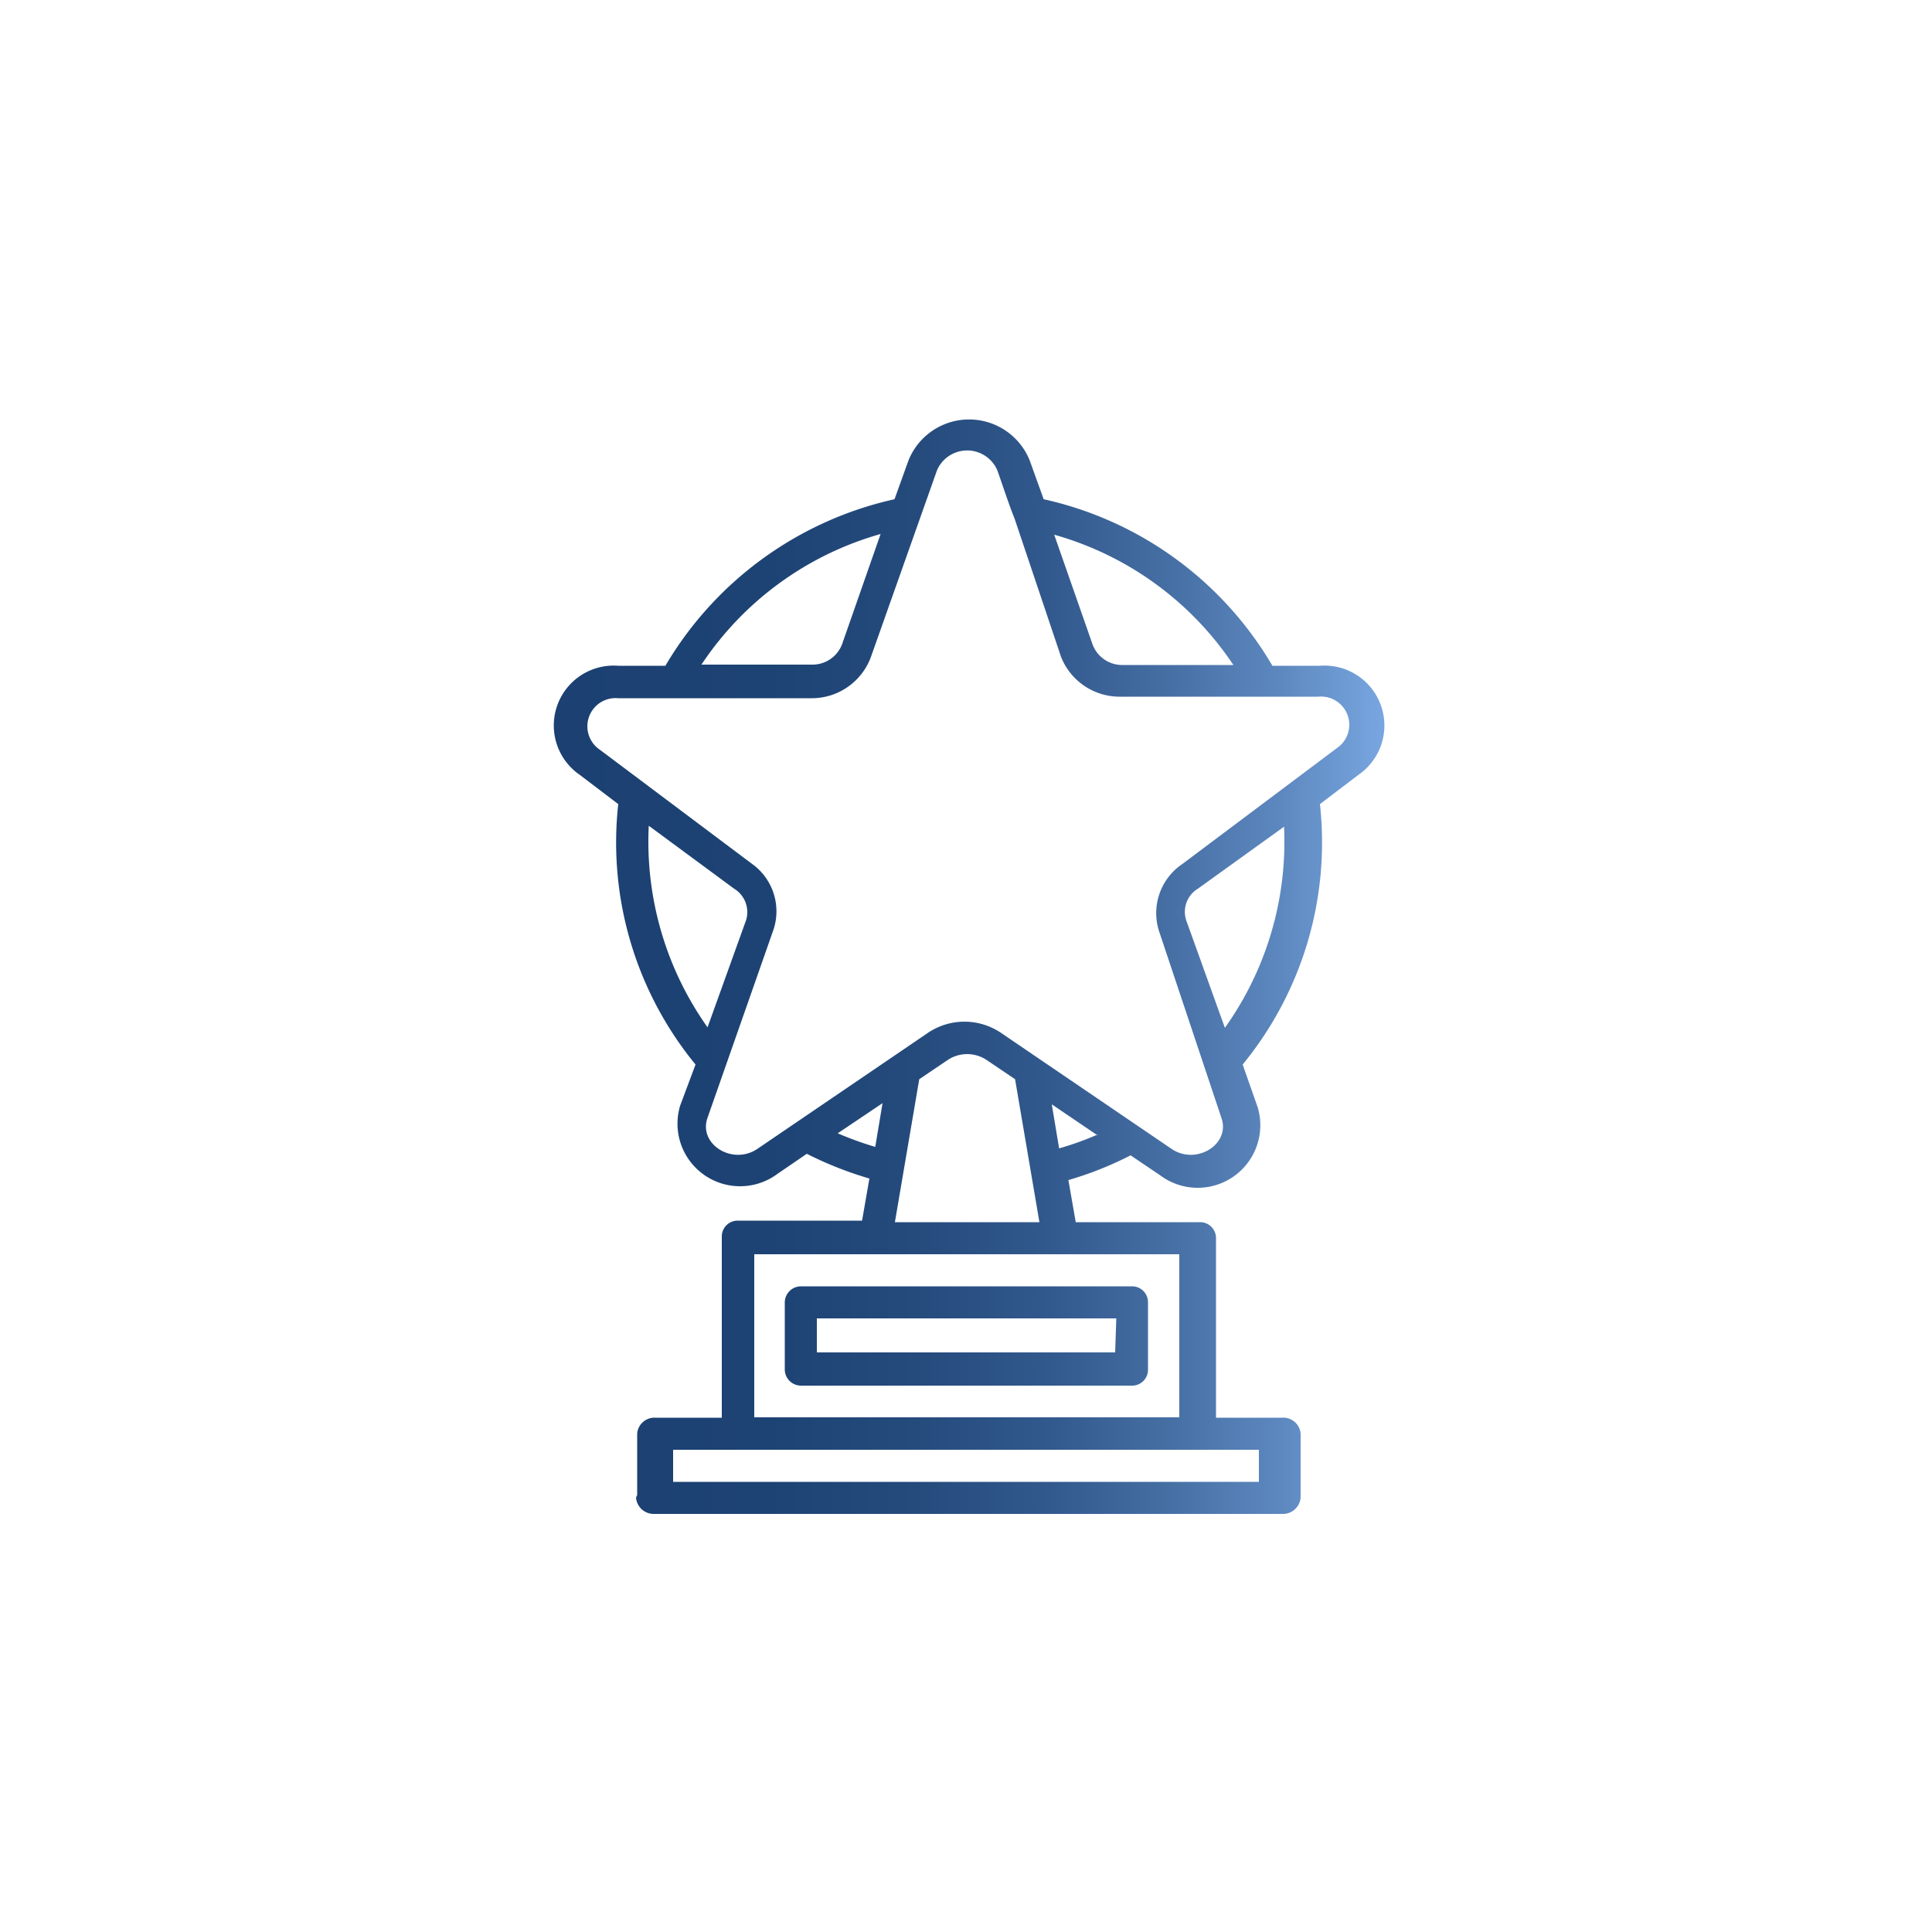 <svg id="Layer_1" data-name="Layer 1" xmlns="http://www.w3.org/2000/svg" xmlns:xlink="http://www.w3.org/1999/xlink" viewBox="0 0 50 50"><defs><style>.cls-1{fill:url(#linear-gradient);}</style><linearGradient id="linear-gradient" x1="14.27" y1="25" x2="35.73" y2="25" gradientUnits="userSpaceOnUse"><stop offset="0" stop-color="#1b4071"/><stop offset="0.26" stop-color="#1d4374"/><stop offset="0.44" stop-color="#254b7d"/><stop offset="0.6" stop-color="#32598d"/><stop offset="0.74" stop-color="#456ea3"/><stop offset="0.88" stop-color="#5d88bf"/><stop offset="1" stop-color="#78a5df"/></linearGradient></defs><path class="cls-1" d="M30.52,32.46h-11v4.22h11ZM31,37.52H17.42v.83H32.58v-.83Zm-7.84-5.89h3.74l-.63-3.7-.74-.5a.91.91,0,0,0-1,0l-.74.5Zm5.73,2.49H21.14V35h7.72Zm-8.13-.83h8.54a.41.41,0,0,1,.41.41v1.74a.41.41,0,0,1-.41.42H20.73a.42.42,0,0,1-.42-.42V33.7a.42.42,0,0,1,.42-.41Zm5.5-19.86c-.16-.4-.3-.84-.45-1.26a.85.85,0,0,0-1.56,0L22.54,17A1.63,1.63,0,0,1,21,18.07h-5a.73.73,0,0,0-.48,1.33l4,3A1.51,1.51,0,0,1,20,24.11l-1.69,4.82c-.24.68.64,1.23,1.28.81l4.41-3a1.69,1.69,0,0,1,1.92,0l4.41,3c.64.42,1.52-.13,1.28-.81L30,24.11a1.53,1.53,0,0,1,.6-1.75l4-3a.73.73,0,0,0-.48-1.33H29A1.63,1.63,0,0,1,27.46,17Zm2.11,15.93-1.15-.78.19,1.14a7.89,7.89,0,0,0,1-.36Zm4.91-8L31,23a.7.7,0,0,0-.3.82l1,2.78a8.3,8.3,0,0,0,1.53-5.23Zm-6-7.53,1,2.86a.82.82,0,0,0,.79.52h2.85a8.26,8.26,0,0,0-4.63-3.37Zm-9.13,3.37H21a.82.82,0,0,0,.79-.52l1-2.86a8.26,8.26,0,0,0-4.63,3.37Zm.16,9.39,1-2.78A.71.71,0,0,0,19,23l-2.21-1.63a8.3,8.3,0,0,0,1.53,5.23Zm4.34,3.1.19-1.14-1.16.78a8.72,8.72,0,0,0,1,.36Zm-6.16,9V37.1a.45.45,0,0,1,.48-.41h1.71V32a.41.41,0,0,1,.42-.41h3.21l.19-1.09a9.41,9.41,0,0,1-1.62-.64l-.76.52a1.62,1.62,0,0,1-2.52-1.76L18,27.55a9.06,9.06,0,0,1-2-6.74l-1-.76a1.55,1.55,0,0,1,1-2.82h1.22a9.2,9.2,0,0,1,5.93-4.31l.36-1a1.69,1.69,0,0,1,3.14,0l.36,1a9.15,9.15,0,0,1,5.92,4.31h1.23a1.55,1.55,0,0,1,1,2.82l-1,.76a9.06,9.06,0,0,1-2,6.74l.39,1.11a1.62,1.62,0,0,1-2.52,1.76l-.77-.52a9,9,0,0,1-1.61.64l.19,1.09h3.21a.41.41,0,0,1,.42.41v4.65h1.71a.45.45,0,0,1,.48.41v1.66a.46.46,0,0,1-.48.42H16.94a.46.46,0,0,1-.48-.42Z"/></svg>